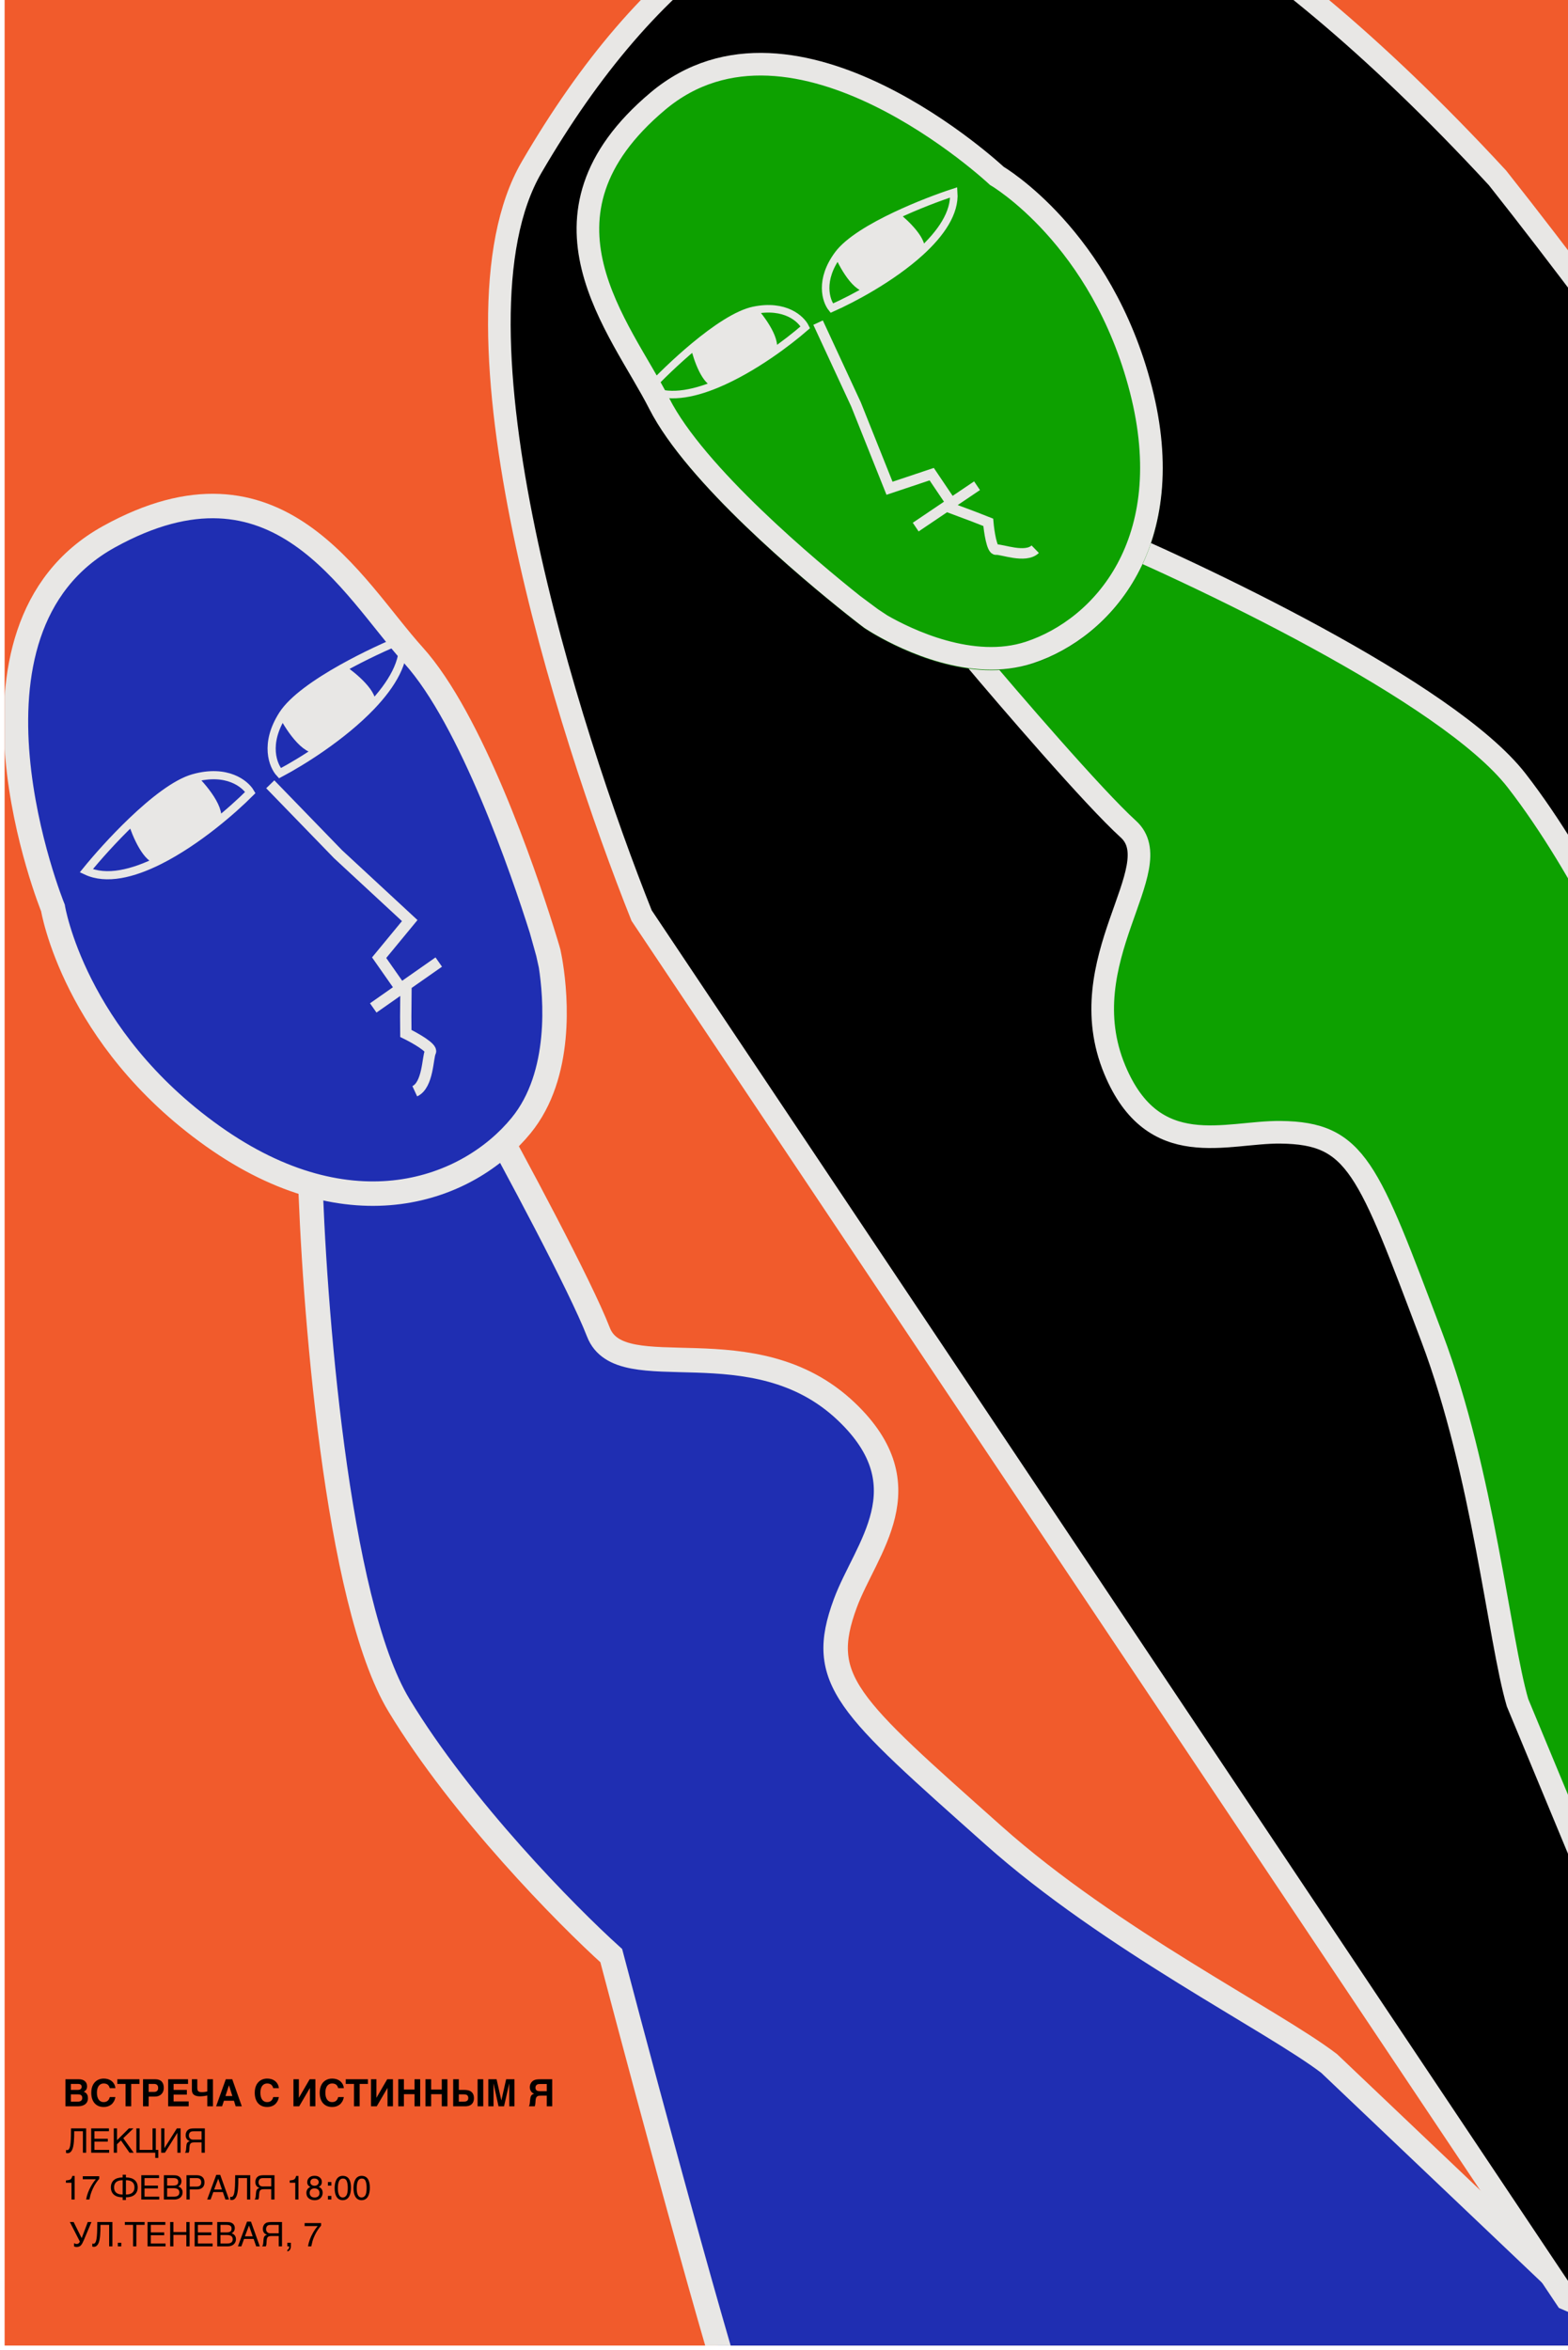 <svg width="335" height="502" viewBox="0 0 335 502" fill="none" xmlns="http://www.w3.org/2000/svg">
<g clip-path="url(#clip0_205_1089)">
<rect width="334.014" height="501.021" transform="translate(0.986)" fill="#F15B2C"/>
<path d="M66.195 248.99C66.973 278.199 71.871 342.142 85.238 364.243C98.605 386.344 121.044 409.106 130.593 417.725C139.056 449.852 156.798 515.631 160.065 521.722C164.148 529.336 221.131 595.759 236.262 593.002C248.366 590.796 321.104 536.207 355.96 509.188L283.959 440.756C271.862 431.52 237.356 414.39 212.283 392.052C180.941 364.131 174.507 358.924 180.604 342.46C184.973 330.662 197.653 317.563 180.851 301.543C160.966 282.583 132.638 296.93 127.847 284.541C124.014 274.629 109.816 248.224 103.195 236.26L66.195 248.99Z" fill="#1F2EB2" stroke="#E8E7E5" stroke-width="5.224"/>
<path d="M11.309 193.935C11.309 193.935 -12.835 134.632 23.274 114.652C59.382 94.673 75.059 125.285 88.344 139.995C100.687 153.663 111.776 186.081 115.697 198.52C116.046 199.626 116.338 200.573 116.569 201.336C116.627 201.528 116.681 201.708 116.732 201.875C116.808 202.128 116.875 202.354 116.933 202.551C117.159 203.318 117.246 203.643 117.181 203.437C117.181 203.437 117.301 203.95 117.467 204.869C117.503 205.068 117.542 205.287 117.582 205.523C117.62 205.751 117.66 205.996 117.7 206.256C118.725 212.856 120.203 229.574 111.333 240.414C100.077 254.171 75.075 263.746 45.429 242.663C15.784 221.58 11.309 193.935 11.309 193.935Z" fill="#1F2EB2"/>
<path d="M115.697 198.52C111.776 186.081 100.687 153.663 88.344 139.995C75.059 125.285 59.382 94.673 23.274 114.652C-12.835 134.632 11.309 193.935 11.309 193.935C11.309 193.935 15.784 221.58 45.429 242.663C75.075 263.746 100.077 254.171 111.333 240.414C120.203 229.574 118.725 212.856 117.7 206.256M115.697 198.52C116.046 199.626 116.338 200.573 116.569 201.336M115.697 198.52C116.176 200.228 117.046 203.342 117.355 204.458M117.467 204.869C117.301 203.95 117.181 203.437 117.181 203.437C117.246 203.643 117.159 203.318 116.933 202.551M117.467 204.869C117.465 204.858 117.424 204.708 117.355 204.458M117.467 204.869C117.503 205.068 117.542 205.287 117.582 205.523M116.569 201.336L117.355 204.458M116.569 201.336C116.627 201.528 116.681 201.708 116.732 201.875M116.933 202.551L117.582 205.523M116.933 202.551C116.875 202.354 116.808 202.128 116.732 201.875M117.582 205.523C117.62 205.751 117.66 205.996 117.7 206.256M116.732 201.875L117.7 206.256" stroke="#E8E7E5" stroke-width="5.224"/>
<path d="M57.741 167.527L72.231 182.468L87.537 196.638L81.002 204.564L83.738 208.471L85.63 211.174L93.74 205.496L86.741 210.396M79.743 215.297L86.741 210.396M86.741 210.396L86.683 217.177L86.71 220.748C88.654 221.7 92.422 223.824 91.949 224.697C91.358 225.789 91.476 231.769 88.615 233.094" stroke="#E8E7E5" stroke-width="2.418"/>
<path d="M41.349 166.214C37.573 167.27 32.675 171.146 28.209 175.415C29.064 178.237 31.433 183.86 34.059 183.771C38.055 181.764 42.051 179.036 45.565 176.274C45.596 176.249 45.629 176.224 45.66 176.198C48.211 174.084 43.87 168.68 41.349 166.214Z" fill="#E8E7E5"/>
<path d="M41.349 166.214C48.472 164.221 52.405 167.429 53.481 169.283C51.476 171.293 48.758 173.757 45.66 176.198M41.349 166.214C37.573 167.27 32.675 171.146 28.209 175.415M41.349 166.214C43.87 168.68 48.211 174.084 45.66 176.198M28.209 175.415C24.249 179.2 20.63 183.293 18.435 186.002C22.724 188.016 28.392 186.619 34.059 183.771M28.209 175.415C29.064 178.237 31.433 183.86 34.059 183.771M34.059 183.771C38.055 181.764 42.051 179.036 45.565 176.274M45.565 176.274C45.596 176.249 45.629 176.224 45.66 176.198M45.565 176.274C45.597 176.249 45.63 176.224 45.66 176.198" stroke="#E8E7E5" stroke-width="1.741"/>
<path d="M60.411 152.666C62.525 149.364 67.665 145.812 73.052 142.789C75.501 144.433 80.185 148.342 79.333 150.828C76.245 154.062 72.468 157.086 68.799 159.638C68.766 159.661 68.732 159.685 68.699 159.708C65.932 161.529 62.032 155.798 60.411 152.666Z" fill="#E8E7E5"/>
<path d="M60.411 152.666C56.423 158.895 58.341 163.594 59.799 165.164C62.308 163.835 65.458 161.956 68.699 159.708M60.411 152.666C62.525 149.364 67.665 145.812 73.052 142.789M60.411 152.666C62.032 155.798 65.932 161.529 68.699 159.708M73.052 142.789C77.829 140.109 82.802 137.845 86.034 136.538C86.706 141.229 83.713 146.24 79.333 150.828M73.052 142.789C75.501 144.433 80.185 148.342 79.333 150.828M79.333 150.828C76.245 154.062 72.468 157.086 68.799 159.638M68.799 159.638C68.766 159.661 68.732 159.685 68.699 159.708M68.799 159.638C68.766 159.662 68.733 159.686 68.699 159.708" stroke="#E8E7E5" stroke-width="1.741"/>
<path d="M113.593 35.695C93.775 69.646 121.326 156.07 137.077 195.564L235.871 343.304L285.268 417.174L334.666 491.044C408.544 523.324 528.111 508.099 535.613 420.927C543.116 333.754 519.814 297.988 487.848 263.684C459.216 232.958 373.048 105.012 319.936 37.991C265.772 -20.64 228.253 -34.138 216.264 -33.558C168.968 -30.369 138.366 -6.745 113.593 35.695Z" fill="black" stroke="#E8E7E5" stroke-width="4.833"/>
<path d="M230.797 112.064C255.765 122.419 309.363 147.847 324.019 166.717C338.674 185.588 350.893 212.512 355.17 223.616C380.111 241.576 431.036 278.705 435.214 283.545C440.436 289.595 478.91 360.827 471.512 372.98C465.594 382.702 394.337 427.423 359.448 448.568L324.218 363.701C320.252 350.192 316.897 314.713 305.918 285.654C292.195 249.33 289.831 242.048 273.591 241.856C261.954 241.718 246.438 248.325 238.173 228.504C228.391 205.046 250.172 185.338 241.061 177.093C233.772 170.497 215.675 149.481 207.537 139.798L230.797 112.064Z" fill="#0DA100" stroke="#E8E7E5" stroke-width="4.833"/>
<path d="M213.032 37.824C213.032 37.824 169.821 -2.688 140.596 21.873C111.371 46.434 132.611 70.12 140.911 86.47C148.623 101.661 172.944 121.985 182.386 129.495C183.225 130.162 183.947 130.729 184.529 131.181C184.675 131.295 184.813 131.401 184.941 131.5C185.134 131.65 185.307 131.782 185.457 131.898C186.045 132.347 186.297 132.531 186.141 132.406C186.141 132.406 186.544 132.68 187.282 133.128C187.442 133.225 187.618 133.331 187.809 133.444C187.994 133.552 188.192 133.668 188.403 133.789C193.764 136.862 207.711 143.681 220.014 139.614C235.625 134.454 252.184 116.036 243.803 83.444C235.423 50.852 213.032 37.824 213.032 37.824Z" fill="black"/>
<path d="M182.386 129.495C172.944 121.985 148.623 101.661 140.911 86.47C132.611 70.12 111.371 46.434 140.596 21.873C169.821 -2.688 213.032 37.824 213.032 37.824C213.032 37.824 235.423 50.852 243.803 83.444C252.184 116.036 235.625 134.454 220.013 139.614C207.711 143.681 193.764 136.862 188.403 133.789M182.386 129.495C183.225 130.162 183.947 130.729 184.529 131.181M182.386 129.495C183.703 130.474 186.103 132.258 186.965 132.895M187.282 133.128C186.544 132.68 186.141 132.406 186.141 132.406C186.297 132.531 186.045 132.347 185.457 131.898M187.282 133.128C187.274 133.123 187.158 133.038 186.965 132.895M187.282 133.128C187.442 133.225 187.618 133.331 187.809 133.444M184.529 131.181L186.965 132.895M184.529 131.181C184.675 131.295 184.813 131.401 184.941 131.5M185.457 131.898L187.809 133.444M185.457 131.898C185.307 131.782 185.134 131.65 184.941 131.5M187.809 133.444C187.994 133.552 188.192 133.668 188.403 133.789M184.941 131.5L188.403 133.789" stroke="#0B8400" stroke-width="4.575"/>
<path d="M212.975 37.57C212.975 37.57 169.765 -2.941 140.54 21.619C111.314 46.18 132.555 69.867 140.855 86.216C148.567 101.407 172.887 121.731 182.329 129.241C183.169 129.909 183.89 130.475 184.473 130.928C184.619 131.041 184.756 131.148 184.884 131.247C185.078 131.396 185.25 131.529 185.401 131.644C185.988 132.094 186.24 132.277 186.084 132.153C186.084 132.153 186.487 132.426 187.226 132.874C187.386 132.972 187.562 133.077 187.753 133.19C187.937 133.299 188.135 133.414 188.346 133.535C193.707 136.609 207.655 143.427 219.957 139.36C235.568 134.2 252.127 115.782 243.747 83.19C235.367 50.599 212.975 37.57 212.975 37.57Z" fill="#0DA100"/>
<path d="M182.329 129.241C172.887 121.731 148.567 101.407 140.855 86.216C132.555 69.867 111.314 46.18 140.54 21.619C169.765 -2.941 212.975 37.57 212.975 37.57C212.975 37.57 235.367 50.599 243.747 83.19C252.127 115.782 235.568 134.2 219.957 139.36C207.655 143.427 193.707 136.609 188.346 133.535M182.329 129.241C183.169 129.909 183.89 130.475 184.473 130.928M182.329 129.241C183.646 130.22 186.047 132.004 186.908 132.641M187.226 132.874C186.487 132.426 186.084 132.153 186.084 132.153C186.24 132.277 185.988 132.094 185.401 131.644M187.226 132.874C187.217 132.869 187.101 132.784 186.908 132.641M187.226 132.874C187.386 132.972 187.562 133.077 187.753 133.19M184.473 130.928L186.908 132.641M184.473 130.928C184.619 131.041 184.756 131.148 184.884 131.247M185.401 131.644L187.753 133.19M185.401 131.644C185.25 131.529 185.078 131.396 184.884 131.247M187.753 133.19C187.937 133.299 188.135 133.414 188.346 133.535M184.884 131.247L188.346 133.535" stroke="#E8E7E5" stroke-width="4.833"/>
<path d="M174.782 68.912L182.881 86.379L190.044 104.295L199.056 101.279L201.523 104.937L203.23 107.468L195.638 112.589L202.19 108.169M208.742 103.75L202.19 108.169M202.19 108.169L208.066 110.367L211.14 111.574C211.318 113.568 211.903 117.527 212.815 117.408C213.954 117.259 219.078 119.344 221.171 117.312" stroke="#E8E7E5" stroke-width="2.236"/>
<path d="M179.077 54.326C181.241 51.416 186.213 48.47 191.38 46.028C193.533 47.703 197.604 51.612 196.656 53.851C193.598 56.636 189.918 59.183 186.368 61.302C186.335 61.321 186.303 61.34 186.271 61.359C183.6 62.861 180.371 57.321 179.077 54.326Z" fill="#E8E7E5"/>
<path d="M179.077 54.326C174.995 59.817 176.462 64.277 177.706 65.82C180.107 64.756 183.135 63.225 186.271 61.359M179.077 54.326C181.241 51.416 186.213 48.47 191.38 46.028M179.077 54.326C180.371 57.321 183.6 62.861 186.271 61.359M191.38 46.028C195.961 43.863 200.695 42.094 203.763 41.097C204.08 45.469 200.995 49.9 196.656 53.851M191.38 46.028C193.533 47.703 197.604 51.612 196.656 53.851M196.656 53.851C193.598 56.636 189.918 59.183 186.368 61.302M186.368 61.302C186.335 61.321 186.303 61.34 186.271 61.359M186.368 61.302C186.335 61.322 186.303 61.341 186.271 61.359" stroke="#E8E7E5" stroke-width="1.611"/>
<path d="M161.058 66.295C157.505 67.026 152.735 70.287 148.338 73.938C148.946 76.597 150.768 81.939 153.198 82.026C157.015 80.432 160.878 78.172 164.299 75.85C164.33 75.829 164.361 75.808 164.392 75.787C166.882 74.001 163.225 68.733 161.058 66.295Z" fill="#E8E7E5"/>
<path d="M161.058 66.295C167.76 64.915 171.182 68.13 172.055 69.91C170.075 71.635 167.408 73.733 164.392 75.787M161.058 66.295C157.505 67.026 152.735 70.287 148.338 73.938M161.058 66.295C163.225 68.733 166.882 74.001 164.392 75.787M148.338 73.938C144.44 77.175 140.836 80.718 138.635 83.077C142.464 85.212 147.784 84.288 153.198 82.026M148.338 73.938C148.946 76.597 150.768 81.939 153.198 82.026M153.198 82.026C157.015 80.432 160.878 78.172 164.299 75.85M164.299 75.85C164.33 75.829 164.361 75.808 164.392 75.787M164.299 75.85C164.331 75.83 164.362 75.808 164.392 75.787" stroke="#E8E7E5" stroke-width="1.611"/>
<path d="M17.711 455.238H15.855C15.855 455.64 15.851 456.036 15.841 456.425C15.832 456.814 15.812 457.182 15.781 457.531C15.751 457.877 15.705 458.196 15.643 458.488C15.582 458.781 15.499 459.034 15.393 459.248C15.287 459.46 15.155 459.626 14.997 459.746C14.841 459.864 14.652 459.923 14.428 459.923C14.36 459.923 14.302 459.917 14.255 459.905C14.21 459.894 14.161 459.881 14.106 459.867V459.223C14.132 459.235 14.164 459.246 14.202 459.255C14.242 459.262 14.298 459.266 14.371 459.266C14.48 459.266 14.573 459.227 14.65 459.149C14.731 459.069 14.799 458.958 14.855 458.817C14.912 458.676 14.958 458.509 14.993 458.315C15.031 458.12 15.06 457.908 15.082 457.679C15.105 457.451 15.122 457.209 15.131 456.955C15.143 456.7 15.151 456.442 15.156 456.181C15.163 455.917 15.166 455.654 15.166 455.393C15.169 455.129 15.172 454.875 15.177 454.63H18.407V459.824H17.711V455.238ZM19.481 454.63H23.273V455.238H20.174V456.842H23.032V457.45H20.174V459.216H23.322V459.824H19.481V454.63ZM24.308 454.63H25.001V457.16L27.534 454.63H28.503L26.34 456.725L28.563 459.824H27.672L25.842 457.206L25.001 458.015V459.824H24.308V454.63ZM29.135 454.63H29.828V459.216H32.591V454.63H33.287V459.216H33.821V460.937H33.17V459.824H29.135V454.63ZM34.436 454.63H35.128V458.831H35.142L37.785 454.63H38.588V459.824H37.892V455.598H37.877L35.238 459.824H34.436V454.63ZM43.761 459.824H43.065V457.616H41.772C41.628 457.616 41.506 457.618 41.407 457.623C41.311 457.625 41.227 457.632 41.157 457.644C41.088 457.653 41.029 457.667 40.98 457.686C40.933 457.703 40.887 457.725 40.842 457.753C40.788 457.789 40.741 457.829 40.701 457.874C40.661 457.916 40.625 457.97 40.595 458.036C40.566 458.102 40.543 458.183 40.524 458.28C40.505 458.377 40.491 458.496 40.482 458.637L40.446 459.202C40.442 459.271 40.436 459.333 40.429 459.39C40.422 459.444 40.412 459.494 40.4 459.542C40.389 459.589 40.374 459.636 40.358 459.683C40.344 459.728 40.325 459.775 40.301 459.824H39.503C39.531 459.794 39.558 459.759 39.584 459.722C39.61 459.684 39.634 459.639 39.655 459.587C39.676 459.533 39.695 459.47 39.711 459.397C39.728 459.324 39.741 459.236 39.75 459.135L39.81 458.428C39.82 458.311 39.834 458.198 39.853 458.089C39.871 457.981 39.906 457.88 39.955 457.785C40.005 457.691 40.077 457.606 40.171 457.531C40.267 457.455 40.398 457.393 40.563 457.344C40.488 457.315 40.399 457.278 40.298 457.231C40.197 457.183 40.099 457.114 40.005 457.022C39.913 456.93 39.834 456.81 39.768 456.662C39.704 456.511 39.672 456.32 39.672 456.089C39.672 455.924 39.691 455.775 39.729 455.64C39.767 455.506 39.816 455.387 39.877 455.283C39.939 455.177 40.008 455.088 40.086 455.015C40.166 454.94 40.247 454.878 40.33 454.831C40.417 454.782 40.517 454.743 40.63 454.715C40.745 454.686 40.862 454.666 40.98 454.654C41.098 454.643 41.211 454.636 41.319 454.633C41.43 454.631 41.526 454.63 41.609 454.63H43.761V459.824ZM43.065 455.245H41.475C41.413 455.245 41.351 455.246 41.287 455.248C41.224 455.248 41.16 455.252 41.096 455.259C41.033 455.266 40.972 455.278 40.913 455.294C40.854 455.308 40.8 455.329 40.75 455.358C40.68 455.398 40.62 455.447 40.57 455.506C40.521 455.565 40.479 455.63 40.446 455.7C40.416 455.771 40.393 455.844 40.379 455.92C40.365 455.995 40.358 456.069 40.358 456.142C40.358 456.192 40.361 456.247 40.369 456.308C40.376 456.367 40.391 456.43 40.414 456.495C40.438 456.559 40.471 456.623 40.514 456.686C40.556 456.748 40.612 456.804 40.683 456.856C40.744 456.903 40.806 456.94 40.867 456.965C40.931 456.989 40.998 457.007 41.068 457.018C41.139 457.028 41.214 457.033 41.294 457.033C41.377 457.033 41.468 457.031 41.566 457.029H43.065V455.245Z" fill="black"/>
<path d="M14.081 466.242V465.754C14.54 465.709 14.861 465.635 15.042 465.532C15.223 465.426 15.359 465.177 15.448 464.786H15.95V469.825H15.272V466.242H14.081ZM21.201 464.85V465.404C21.039 465.562 20.822 465.837 20.551 466.228C20.282 466.619 20.045 467.04 19.837 467.493C19.632 467.933 19.477 468.335 19.371 468.698C19.302 468.931 19.214 469.307 19.106 469.825H18.403C18.563 468.859 18.916 467.898 19.463 466.941C19.785 466.381 20.125 465.897 20.48 465.489H17.682V464.85H21.201ZM28.732 467.228C28.732 466.987 28.695 466.773 28.622 466.585C28.549 466.394 28.437 466.232 28.286 466.1C28.138 465.969 27.948 465.868 27.717 465.8C27.486 465.729 27.214 465.694 26.901 465.694V468.758C27.214 468.758 27.486 468.724 27.717 468.655C27.948 468.585 28.138 468.485 28.286 468.355C28.437 468.223 28.549 468.063 28.622 467.874C28.695 467.684 28.732 467.468 28.732 467.228ZM26.205 469.351C25.814 469.351 25.463 469.307 25.152 469.217C24.841 469.125 24.577 468.99 24.36 468.811C24.144 468.632 23.977 468.41 23.862 468.146C23.747 467.88 23.689 467.574 23.689 467.228C23.689 466.881 23.747 466.576 23.862 466.312C23.977 466.046 24.144 465.824 24.36 465.645C24.577 465.466 24.841 465.331 25.152 465.242C25.463 465.15 25.814 465.104 26.205 465.104V464.524H26.901V465.104C27.292 465.104 27.643 465.15 27.954 465.242C28.265 465.331 28.529 465.466 28.746 465.645C28.962 465.824 29.128 466.046 29.244 466.312C29.362 466.576 29.421 466.881 29.421 467.228C29.421 467.574 29.362 467.88 29.244 468.146C29.128 468.41 28.962 468.632 28.746 468.811C28.529 468.99 28.265 469.125 27.954 469.217C27.643 469.307 27.292 469.351 26.901 469.351V469.931H26.205V469.351ZM24.375 467.228C24.375 467.468 24.411 467.684 24.484 467.874C24.557 468.063 24.668 468.223 24.816 468.355C24.967 468.485 25.157 468.585 25.385 468.655C25.616 468.724 25.889 468.758 26.205 468.758V465.694C25.889 465.694 25.616 465.729 25.385 465.8C25.157 465.868 24.967 465.969 24.816 466.1C24.668 466.232 24.557 466.394 24.484 466.585C24.411 466.773 24.375 466.987 24.375 467.228ZM30.187 464.63H33.979V465.238H30.88V466.843H33.739V467.45H30.88V469.217H34.029V469.825H30.187V464.63ZM35.014 464.63H36.873C37.078 464.63 37.257 464.636 37.41 464.648C37.563 464.658 37.707 464.68 37.841 464.715C37.968 464.751 38.087 464.802 38.198 464.871C38.311 464.937 38.41 465.022 38.495 465.125C38.58 465.226 38.646 465.345 38.693 465.482C38.742 465.616 38.767 465.768 38.767 465.938C38.767 466.027 38.755 466.124 38.732 466.228C38.708 466.331 38.669 466.434 38.615 466.535C38.561 466.634 38.489 466.727 38.4 466.814C38.312 466.899 38.204 466.969 38.075 467.023C38.181 467.058 38.289 467.108 38.4 467.171C38.51 467.235 38.611 467.317 38.7 467.419C38.792 467.517 38.867 467.639 38.926 467.782C38.985 467.924 39.014 468.093 39.014 468.291C39.014 468.404 39 468.522 38.972 468.645C38.946 468.765 38.903 468.881 38.841 468.995C38.782 469.108 38.706 469.215 38.612 469.316C38.517 469.417 38.403 469.506 38.269 469.581C38.135 469.657 37.979 469.717 37.802 469.761C37.628 469.804 37.429 469.825 37.205 469.825H35.014V464.63ZM37.103 469.217C37.329 469.217 37.519 469.196 37.672 469.154C37.827 469.109 37.952 469.048 38.046 468.97C38.143 468.89 38.212 468.794 38.255 468.684C38.297 468.573 38.318 468.449 38.318 468.313C38.318 468.176 38.297 468.052 38.255 467.942C38.212 467.831 38.143 467.737 38.046 467.659C37.952 467.579 37.827 467.517 37.672 467.475C37.519 467.43 37.329 467.408 37.103 467.408H35.707V469.217H37.103ZM37.004 466.843C37.232 466.843 37.416 466.821 37.555 466.779C37.696 466.734 37.805 466.675 37.88 466.602C37.958 466.527 38.01 466.439 38.036 466.337C38.062 466.236 38.075 466.128 38.075 466.012C38.075 465.89 38.056 465.781 38.018 465.687C37.983 465.59 37.923 465.509 37.838 465.443C37.753 465.377 37.642 465.327 37.506 465.291C37.369 465.256 37.202 465.238 37.004 465.238H35.707V466.843H37.004ZM41.955 467.062C42.322 467.062 42.587 466.984 42.75 466.828C42.912 466.673 42.993 466.447 42.993 466.15C42.993 465.853 42.912 465.627 42.75 465.471C42.587 465.316 42.322 465.238 41.955 465.238H40.534V467.062H41.955ZM39.841 464.63H42.025C42.31 464.63 42.556 464.667 42.764 464.74C42.973 464.813 43.147 464.917 43.283 465.051C43.42 465.183 43.521 465.342 43.587 465.528C43.655 465.714 43.69 465.921 43.69 466.15C43.69 466.378 43.655 466.586 43.587 466.772C43.521 466.958 43.42 467.118 43.283 467.252C43.147 467.384 42.973 467.487 42.764 467.56C42.556 467.633 42.31 467.669 42.025 467.669H40.534V469.825H39.841V464.63ZM47.418 467.684L46.626 465.373L45.75 467.684H47.418ZM44.258 469.825L46.206 464.549H47.05L48.934 469.825H48.163L47.615 468.235H45.573L44.993 469.825H44.258ZM52.778 465.238H50.923C50.923 465.641 50.918 466.037 50.909 466.426C50.899 466.814 50.879 467.183 50.849 467.532C50.818 467.878 50.772 468.197 50.711 468.489C50.65 468.781 50.566 469.035 50.46 469.249C50.354 469.461 50.222 469.627 50.064 469.747C49.909 469.865 49.719 469.924 49.495 469.924C49.427 469.924 49.369 469.918 49.322 469.906C49.278 469.894 49.228 469.881 49.174 469.867V469.224C49.2 469.236 49.231 469.247 49.269 469.256C49.309 469.263 49.366 469.267 49.439 469.267C49.547 469.267 49.64 469.228 49.718 469.15C49.798 469.07 49.866 468.959 49.923 468.818C49.98 468.677 50.025 468.509 50.061 468.316C50.099 468.121 50.128 467.909 50.149 467.68C50.173 467.451 50.189 467.21 50.199 466.956C50.21 466.701 50.219 466.443 50.223 466.182C50.23 465.918 50.234 465.655 50.234 465.394C50.236 465.13 50.24 464.875 50.245 464.63H53.474V469.825H52.778V465.238ZM58.644 469.825H57.948V467.616H56.655C56.511 467.616 56.39 467.619 56.291 467.623C56.194 467.626 56.11 467.633 56.04 467.645C55.971 467.654 55.913 467.668 55.863 467.687C55.816 467.704 55.77 467.726 55.725 467.754C55.671 467.79 55.624 467.83 55.584 467.874C55.544 467.917 55.508 467.971 55.478 468.037C55.45 468.103 55.426 468.184 55.407 468.281C55.388 468.377 55.374 468.496 55.365 468.638L55.33 469.203C55.325 469.271 55.319 469.334 55.312 469.39C55.305 469.444 55.295 469.495 55.283 469.542C55.272 469.589 55.258 469.636 55.241 469.684C55.227 469.728 55.208 469.775 55.185 469.825H54.386C54.414 469.794 54.441 469.76 54.467 469.722C54.493 469.685 54.517 469.64 54.538 469.588C54.559 469.534 54.578 469.47 54.594 469.397C54.611 469.324 54.624 469.237 54.633 469.136L54.693 468.429C54.703 468.311 54.717 468.198 54.736 468.09C54.755 467.982 54.789 467.88 54.838 467.786C54.888 467.692 54.96 467.607 55.054 467.532C55.15 467.456 55.281 467.394 55.446 467.344C55.371 467.316 55.282 467.278 55.181 467.231C55.08 467.184 54.982 467.115 54.888 467.023C54.796 466.931 54.717 466.811 54.651 466.662C54.587 466.512 54.556 466.321 54.556 466.09C54.556 465.925 54.574 465.775 54.612 465.641C54.65 465.507 54.699 465.388 54.761 465.284C54.822 465.178 54.891 465.089 54.969 465.016C55.049 464.94 55.13 464.879 55.213 464.832C55.3 464.782 55.4 464.744 55.513 464.715C55.629 464.687 55.745 464.667 55.863 464.655C55.981 464.643 56.094 464.636 56.202 464.634C56.313 464.632 56.41 464.63 56.492 464.63H58.644V469.825ZM57.948 465.245H56.358C56.297 465.245 56.234 465.246 56.17 465.249C56.107 465.249 56.043 465.252 55.98 465.259C55.916 465.267 55.855 465.278 55.796 465.295C55.737 465.309 55.683 465.33 55.633 465.358C55.563 465.398 55.503 465.448 55.453 465.507C55.404 465.566 55.362 465.63 55.33 465.701C55.299 465.772 55.276 465.845 55.262 465.92C55.248 465.996 55.241 466.07 55.241 466.143C55.241 466.192 55.245 466.248 55.252 466.309C55.259 466.368 55.274 466.43 55.298 466.496C55.321 466.56 55.354 466.623 55.397 466.687C55.439 466.748 55.496 466.805 55.566 466.857C55.627 466.904 55.689 466.94 55.75 466.966C55.814 466.99 55.881 467.007 55.951 467.019C56.022 467.029 56.097 467.033 56.178 467.033C56.26 467.033 56.351 467.032 56.45 467.03H57.948V465.245ZM61.892 466.242V465.754C62.351 465.709 62.671 465.635 62.853 465.532C63.034 465.426 63.169 465.177 63.259 464.786H63.761V469.825H63.082V466.242H61.892ZM67.196 466.885C67.476 466.885 67.695 466.807 67.853 466.652C68.011 466.494 68.09 466.307 68.09 466.09C68.09 465.901 68.014 465.728 67.863 465.57C67.713 465.413 67.483 465.334 67.174 465.334C66.868 465.334 66.647 465.413 66.51 465.57C66.373 465.728 66.305 465.913 66.305 466.125C66.305 466.363 66.393 466.549 66.57 466.684C66.747 466.818 66.955 466.885 67.196 466.885ZM67.234 469.39C67.529 469.39 67.773 469.311 67.966 469.154C68.161 468.993 68.259 468.755 68.259 468.44C68.259 468.112 68.159 467.864 67.959 467.694C67.759 467.525 67.502 467.44 67.189 467.44C66.885 467.44 66.636 467.527 66.443 467.701C66.252 467.873 66.157 468.112 66.157 468.419C66.157 468.682 66.244 468.911 66.418 469.104C66.595 469.295 66.867 469.39 67.234 469.39ZM66.33 467.129C66.153 467.053 66.015 466.965 65.916 466.864C65.73 466.675 65.637 466.43 65.637 466.129C65.637 465.752 65.774 465.428 66.047 465.157C66.32 464.886 66.708 464.751 67.21 464.751C67.695 464.751 68.075 464.879 68.351 465.136C68.627 465.39 68.764 465.688 68.764 466.03C68.764 466.345 68.684 466.601 68.524 466.797C68.435 466.907 68.296 467.016 68.107 467.122C68.317 467.218 68.482 467.329 68.602 467.454C68.826 467.689 68.938 467.996 68.938 468.373C68.938 468.818 68.788 469.196 68.489 469.507C68.19 469.816 67.767 469.97 67.22 469.97C66.728 469.97 66.311 469.837 65.969 469.571C65.63 469.302 65.46 468.913 65.46 468.404C65.46 468.105 65.534 467.847 65.68 467.631C65.826 467.411 66.042 467.244 66.33 467.129ZM70.058 466.09H70.796V466.86H70.058V466.09ZM70.058 469.055H70.796V469.825H70.058V469.055ZM73.228 464.765C73.882 464.765 74.356 465.034 74.648 465.574C74.874 465.991 74.987 466.562 74.987 467.288C74.987 467.976 74.885 468.545 74.68 468.995C74.383 469.64 73.898 469.963 73.224 469.963C72.616 469.963 72.164 469.699 71.867 469.171C71.62 468.731 71.496 468.139 71.496 467.397C71.496 466.823 71.57 466.329 71.719 465.917C71.997 465.149 72.5 464.765 73.228 464.765ZM73.221 469.383C73.55 469.383 73.813 469.237 74.008 468.945C74.204 468.653 74.302 468.109 74.302 467.313C74.302 466.738 74.231 466.265 74.09 465.896C73.948 465.523 73.674 465.337 73.266 465.337C72.892 465.337 72.617 465.514 72.443 465.867C72.271 466.218 72.185 466.737 72.185 467.422C72.185 467.938 72.24 468.353 72.351 468.666C72.521 469.144 72.811 469.383 73.221 469.383ZM77.256 464.765C77.911 464.765 78.384 465.034 78.677 465.574C78.903 465.991 79.016 466.562 79.016 467.288C79.016 467.976 78.913 468.545 78.708 468.995C78.411 469.64 77.926 469.963 77.252 469.963C76.645 469.963 76.192 469.699 75.895 469.171C75.648 468.731 75.524 468.139 75.524 467.397C75.524 466.823 75.599 466.329 75.747 465.917C76.025 465.149 76.528 464.765 77.256 464.765ZM77.249 469.383C77.579 469.383 77.841 469.237 78.037 468.945C78.232 468.653 78.33 468.109 78.33 467.313C78.33 466.738 78.26 466.265 78.118 465.896C77.977 465.523 77.702 465.337 77.295 465.337C76.92 465.337 76.646 465.514 76.472 465.867C76.299 466.218 76.213 466.737 76.213 467.422C76.213 467.938 76.269 468.353 76.38 468.666C76.549 469.144 76.839 469.383 77.249 469.383Z" fill="black"/>
<path d="M15.815 479.13C15.841 479.151 15.875 479.173 15.917 479.197C15.96 479.218 16.006 479.238 16.055 479.257C16.105 479.273 16.155 479.288 16.207 479.299C16.261 479.309 16.313 479.314 16.363 479.314C16.469 479.314 16.559 479.299 16.635 479.271C16.712 479.241 16.778 479.202 16.833 479.155C16.889 479.105 16.935 479.05 16.97 478.988C17.006 478.925 17.034 478.859 17.055 478.791L14.924 474.631H15.734L17.451 478.073L18.751 474.631H19.536L17.903 478.515C17.79 478.774 17.684 478.996 17.585 479.179C17.489 479.361 17.383 479.509 17.267 479.625C17.154 479.74 17.025 479.824 16.878 479.875C16.735 479.93 16.561 479.957 16.355 479.957C16.25 479.957 16.146 479.943 16.045 479.914C15.943 479.886 15.866 479.849 15.811 479.805L15.815 479.13ZM23.32 475.239H21.465C21.465 475.642 21.46 476.038 21.451 476.427C21.442 476.815 21.422 477.184 21.391 477.533C21.36 477.879 21.314 478.198 21.253 478.49C21.192 478.782 21.108 479.036 21.002 479.25C20.896 479.462 20.764 479.628 20.607 479.748C20.451 479.866 20.261 479.925 20.038 479.925C19.969 479.925 19.912 479.919 19.864 479.907C19.82 479.895 19.77 479.882 19.716 479.868V479.225C19.742 479.237 19.774 479.248 19.811 479.257C19.852 479.264 19.908 479.268 19.981 479.268C20.089 479.268 20.183 479.229 20.26 479.151C20.34 479.071 20.409 478.96 20.465 478.819C20.522 478.677 20.568 478.51 20.603 478.317C20.641 478.122 20.67 477.909 20.691 477.681C20.715 477.452 20.731 477.211 20.741 476.957C20.753 476.702 20.761 476.444 20.765 476.183C20.773 475.919 20.776 475.656 20.776 475.395C20.779 475.131 20.782 474.876 20.787 474.631H24.017V479.826H23.32V475.239ZM25.172 479.056H25.911V479.826H25.172V479.056ZM26.67 474.631H30.897V475.239H29.13V479.826H28.434V475.239H26.67V474.631ZM31.529 474.631H35.321V475.239H32.222V476.844H35.081V477.451H32.222V479.218H35.37V479.826H31.529V474.631ZM36.356 474.631H37.049V476.773H39.812V474.631H40.508V479.826H39.812V477.381H37.049V479.826H36.356V474.631ZM41.586 474.631H45.378V475.239H42.279V476.844H45.137V477.451H42.279V479.218H45.427V479.826H41.586V474.631ZM46.413 474.631H48.272C48.477 474.631 48.656 474.637 48.809 474.649C48.962 474.659 49.106 474.681 49.24 474.716C49.367 474.752 49.486 474.803 49.597 474.872C49.71 474.938 49.809 475.022 49.894 475.126C49.978 475.227 50.044 475.346 50.092 475.483C50.141 475.617 50.166 475.769 50.166 475.939C50.166 476.028 50.154 476.125 50.13 476.229C50.107 476.332 50.068 476.435 50.014 476.536C49.96 476.635 49.888 476.728 49.798 476.815C49.711 476.9 49.603 476.97 49.473 477.024C49.579 477.059 49.688 477.109 49.798 477.172C49.909 477.236 50.009 477.318 50.099 477.419C50.191 477.518 50.266 477.64 50.325 477.783C50.384 477.925 50.413 478.094 50.413 478.292C50.413 478.405 50.399 478.523 50.371 478.646C50.345 478.766 50.301 478.882 50.24 478.996C50.181 479.109 50.105 479.216 50.01 479.317C49.916 479.418 49.802 479.507 49.667 479.582C49.533 479.657 49.378 479.718 49.201 479.762C49.027 479.805 48.828 479.826 48.604 479.826H46.413V474.631ZM48.501 479.218C48.727 479.218 48.917 479.197 49.07 479.155C49.226 479.11 49.351 479.049 49.445 478.971C49.541 478.891 49.611 478.795 49.653 478.685C49.696 478.574 49.717 478.45 49.717 478.314C49.717 478.177 49.696 478.053 49.653 477.942C49.611 477.832 49.541 477.738 49.445 477.66C49.351 477.58 49.226 477.518 49.07 477.476C48.917 477.431 48.727 477.409 48.501 477.409H47.106V479.218H48.501ZM48.402 476.844C48.631 476.844 48.815 476.822 48.954 476.78C49.095 476.735 49.203 476.676 49.279 476.603C49.356 476.528 49.408 476.439 49.434 476.338C49.46 476.237 49.473 476.129 49.473 476.013C49.473 475.891 49.454 475.782 49.417 475.688C49.381 475.591 49.321 475.51 49.236 475.444C49.152 475.378 49.041 475.328 48.904 475.292C48.768 475.257 48.6 475.239 48.402 475.239H47.106V476.844H48.402ZM53.989 477.685L53.198 475.373L52.321 477.685H53.989ZM50.83 479.826L52.777 474.55H53.622L55.505 479.826H54.735L54.187 478.236H52.145L51.565 479.826H50.83ZM60.247 479.826H59.551V477.617H58.258C58.114 477.617 57.993 477.62 57.894 477.624C57.797 477.627 57.714 477.634 57.643 477.646C57.575 477.655 57.516 477.669 57.466 477.688C57.419 477.705 57.373 477.727 57.328 477.755C57.274 477.791 57.227 477.831 57.187 477.875C57.147 477.918 57.112 477.972 57.081 478.038C57.053 478.104 57.029 478.185 57.01 478.282C56.992 478.378 56.977 478.497 56.968 478.639L56.933 479.204C56.928 479.272 56.922 479.335 56.915 479.391C56.908 479.445 56.898 479.496 56.887 479.543C56.875 479.59 56.861 479.637 56.844 479.685C56.83 479.729 56.811 479.776 56.788 479.826H55.989C56.017 479.795 56.045 479.761 56.071 479.723C56.096 479.686 56.12 479.641 56.141 479.589C56.162 479.535 56.181 479.471 56.198 479.398C56.214 479.325 56.227 479.238 56.237 479.137L56.297 478.43C56.306 478.312 56.32 478.199 56.339 478.091C56.358 477.983 56.392 477.881 56.441 477.787C56.491 477.693 56.563 477.608 56.657 477.533C56.754 477.457 56.884 477.395 57.049 477.345C56.974 477.317 56.886 477.279 56.784 477.232C56.683 477.185 56.585 477.116 56.491 477.024C56.399 476.932 56.32 476.812 56.254 476.663C56.191 476.513 56.159 476.322 56.159 476.091C56.159 475.926 56.178 475.776 56.215 475.642C56.253 475.508 56.303 475.389 56.364 475.285C56.425 475.179 56.495 475.09 56.572 475.017C56.652 474.941 56.734 474.88 56.816 474.833C56.903 474.783 57.003 474.745 57.117 474.716C57.232 474.688 57.349 474.668 57.466 474.656C57.584 474.644 57.697 474.637 57.806 474.635C57.916 474.633 58.013 474.631 58.095 474.631H60.247V479.826ZM59.551 475.246H57.961C57.9 475.246 57.837 475.247 57.774 475.25C57.71 475.25 57.647 475.253 57.583 475.26C57.519 475.267 57.458 475.279 57.399 475.296C57.34 475.31 57.286 475.331 57.237 475.359C57.166 475.399 57.106 475.449 57.056 475.508C57.007 475.567 56.966 475.631 56.933 475.702C56.902 475.773 56.88 475.846 56.866 475.921C56.851 475.997 56.844 476.071 56.844 476.144C56.844 476.193 56.848 476.249 56.855 476.31C56.862 476.369 56.877 476.431 56.901 476.497C56.925 476.561 56.957 476.624 57 476.688C57.042 476.749 57.099 476.806 57.169 476.858C57.231 476.905 57.292 476.941 57.353 476.967C57.417 476.991 57.484 477.008 57.555 477.02C57.625 477.03 57.701 477.034 57.781 477.034C57.863 477.034 57.954 477.033 58.053 477.031H59.551V475.246ZM61.389 480.564C61.551 480.536 61.666 480.422 61.731 480.222C61.767 480.116 61.784 480.013 61.784 479.914C61.784 479.898 61.783 479.882 61.781 479.868C61.781 479.857 61.779 479.842 61.774 479.826H61.389V479.056H62.145V479.769C62.145 480.05 62.088 480.296 61.975 480.508C61.862 480.72 61.667 480.851 61.389 480.9V480.564ZM68.601 474.851V475.405C68.438 475.563 68.222 475.838 67.951 476.229C67.682 476.62 67.444 477.041 67.237 477.494C67.032 477.934 66.876 478.336 66.77 478.699C66.702 478.932 66.614 479.308 66.505 479.826H65.802C65.962 478.86 66.316 477.899 66.862 476.942C67.185 476.382 67.524 475.898 67.88 475.49H65.081V474.851H68.601Z" fill="black"/>
<path d="M17.448 444.199C17.626 444.244 17.78 444.304 17.912 444.38C18.043 444.456 18.153 444.544 18.242 444.644C18.331 444.743 18.402 444.848 18.454 444.958C18.507 445.066 18.543 445.176 18.564 445.288C18.588 445.401 18.6 445.509 18.6 445.611C18.6 445.758 18.587 445.89 18.56 446.008C18.534 446.123 18.492 446.23 18.434 446.327C18.379 446.421 18.306 446.507 18.214 446.586C18.125 446.662 18.018 446.732 17.892 446.794C18.086 446.868 18.242 446.958 18.36 447.066C18.478 447.173 18.568 447.29 18.631 447.416C18.694 447.539 18.736 447.667 18.757 447.801C18.778 447.932 18.788 448.059 18.788 448.182C18.788 448.463 18.737 448.711 18.635 448.926C18.533 449.141 18.389 449.321 18.203 449.468C18.016 449.612 17.79 449.723 17.522 449.799C17.258 449.875 16.963 449.913 16.637 449.913H13.987V444.132H16.822C17.058 444.132 17.267 444.155 17.448 444.199ZM16.972 447.384C16.856 447.369 16.74 447.361 16.622 447.361H15.147V448.914H16.653C16.787 448.914 16.91 448.898 17.023 448.867C17.136 448.835 17.233 448.788 17.314 448.725C17.398 448.66 17.462 448.578 17.506 448.481C17.554 448.382 17.577 448.265 17.577 448.131C17.577 447.964 17.55 447.83 17.495 447.73C17.44 447.628 17.366 447.549 17.274 447.494C17.185 447.439 17.084 447.403 16.972 447.384ZM17.2 446.256C17.273 446.203 17.332 446.135 17.377 446.051C17.421 445.967 17.444 445.866 17.444 445.748C17.444 445.625 17.423 445.524 17.381 445.446C17.341 445.364 17.286 445.3 17.215 445.253C17.145 445.206 17.062 445.173 16.968 445.155C16.873 445.136 16.774 445.127 16.669 445.127H15.147V446.409H16.637C16.742 446.409 16.843 446.397 16.94 446.374C17.037 446.35 17.124 446.311 17.2 446.256ZM21.537 448.875C21.71 448.966 21.907 449.012 22.127 449.012C22.381 449.012 22.588 448.973 22.748 448.894C22.908 448.816 23.035 448.72 23.129 448.607C23.226 448.494 23.299 448.376 23.346 448.253C23.393 448.13 23.43 448.023 23.456 447.931H24.655C24.59 448.293 24.481 448.607 24.329 448.875C24.177 449.139 23.992 449.359 23.774 449.535C23.557 449.711 23.312 449.842 23.039 449.928C22.769 450.015 22.481 450.058 22.174 450.058C21.744 450.058 21.363 449.987 21.03 449.846C20.699 449.702 20.42 449.497 20.192 449.232C19.967 448.968 19.795 448.649 19.677 448.277C19.559 447.902 19.5 447.484 19.5 447.022C19.5 446.666 19.534 446.344 19.602 446.055C19.671 445.767 19.765 445.511 19.885 445.288C20.009 445.063 20.153 444.869 20.318 444.706C20.483 444.541 20.663 444.406 20.857 444.301C21.053 444.194 21.259 444.115 21.474 444.066C21.689 444.013 21.907 443.987 22.127 443.987C22.441 443.987 22.721 444.02 22.964 444.085C23.208 444.151 23.422 444.239 23.605 444.349C23.789 444.459 23.945 444.585 24.073 444.726C24.204 444.868 24.31 445.014 24.392 445.167C24.476 445.316 24.537 445.467 24.576 445.619C24.618 445.768 24.645 445.906 24.655 446.032H23.448C23.432 445.977 23.413 445.914 23.389 445.843C23.365 445.769 23.333 445.696 23.291 445.623C23.251 445.549 23.2 445.477 23.137 445.406C23.077 445.336 23.001 445.273 22.909 445.218C22.817 445.163 22.707 445.118 22.579 445.084C22.451 445.05 22.3 445.033 22.127 445.033C22.053 445.033 21.967 445.042 21.867 445.06C21.768 445.079 21.665 445.114 21.561 445.167C21.456 445.216 21.352 445.287 21.25 445.379C21.148 445.471 21.056 445.591 20.975 445.741C20.896 445.887 20.832 446.066 20.782 446.275C20.732 446.485 20.707 446.734 20.707 447.022C20.707 447.334 20.74 447.614 20.805 447.86C20.871 448.106 20.965 448.315 21.089 448.485C21.212 448.656 21.361 448.785 21.537 448.875ZM25.064 444.132H29.798V445.127H28.033V449.913H26.826V445.127H25.064V444.132ZM33.888 447.699C33.652 447.791 33.384 447.836 33.086 447.836H31.764V449.913H30.557V444.132H33.184C33.49 444.132 33.757 444.174 33.982 444.258C34.21 444.342 34.399 444.464 34.548 444.624C34.698 444.784 34.809 444.978 34.883 445.206C34.956 445.434 34.993 445.693 34.993 445.984C34.993 446.254 34.949 446.503 34.863 446.732C34.776 446.957 34.651 447.152 34.485 447.317C34.323 447.48 34.124 447.607 33.888 447.699ZM31.764 446.838H32.909C33.181 446.838 33.395 446.771 33.55 446.637C33.707 446.503 33.785 446.286 33.785 445.984C33.785 445.832 33.764 445.703 33.722 445.595C33.683 445.488 33.626 445.4 33.55 445.332C33.476 445.261 33.384 445.21 33.274 445.178C33.167 445.144 33.045 445.127 32.909 445.127H31.764V446.838ZM39.923 447.408H37.088V448.867H40.309V449.913H35.928V444.132H40.171V445.127H37.088V446.409H39.923V447.408ZM42.955 447.777C42.866 447.783 42.803 447.785 42.766 447.785C42.481 447.785 42.238 447.762 42.039 447.715C41.84 447.667 41.675 447.604 41.544 447.526C41.412 447.447 41.31 447.355 41.237 447.251C41.163 447.146 41.108 447.037 41.072 446.924C41.035 446.811 41.013 446.697 41.005 446.582C40.997 446.467 40.993 446.358 40.993 446.256V444.132H42.153V445.965C42.153 446.153 42.171 446.308 42.208 446.429C42.245 446.547 42.304 446.64 42.385 446.708C42.466 446.776 42.571 446.823 42.7 446.849C42.831 446.873 42.989 446.885 43.175 446.885C43.251 446.885 43.338 446.882 43.435 446.877C43.534 446.869 43.634 446.859 43.734 446.846C43.836 446.832 43.934 446.817 44.029 446.798C44.126 446.777 44.212 446.755 44.288 446.732V444.132H45.495V449.913H44.288V447.601C44.086 447.642 43.9 447.677 43.73 447.703C43.559 447.726 43.409 447.745 43.278 447.758C43.149 447.768 43.042 447.775 42.955 447.777ZM51.665 449.913H50.351L49.982 448.721H47.847L47.446 449.913H46.172L48.24 444.132H49.62L51.665 449.913ZM49.644 447.722L48.924 445.434H48.908L48.169 447.722H49.644ZM56.462 448.875C56.635 448.966 56.831 449.012 57.052 449.012C57.306 449.012 57.513 448.973 57.673 448.894C57.833 448.816 57.96 448.72 58.054 448.607C58.151 448.494 58.224 448.376 58.271 448.253C58.318 448.13 58.355 448.023 58.381 447.931H59.58C59.515 448.293 59.406 448.607 59.254 448.875C59.102 449.139 58.917 449.359 58.699 449.535C58.482 449.711 58.237 449.842 57.964 449.928C57.694 450.015 57.406 450.058 57.099 450.058C56.669 450.058 56.288 449.987 55.955 449.846C55.624 449.702 55.345 449.497 55.117 449.232C54.892 448.968 54.72 448.649 54.602 448.277C54.484 447.902 54.425 447.484 54.425 447.022C54.425 446.666 54.459 446.344 54.527 446.055C54.596 445.767 54.69 445.511 54.81 445.288C54.934 445.063 55.078 444.869 55.243 444.706C55.408 444.541 55.588 444.406 55.782 444.301C55.978 444.194 56.184 444.115 56.399 444.066C56.614 444.013 56.831 443.987 57.052 443.987C57.366 443.987 57.645 444.02 57.889 444.085C58.133 444.151 58.347 444.239 58.53 444.349C58.714 444.459 58.87 444.585 58.998 444.726C59.129 444.868 59.235 445.014 59.317 445.167C59.401 445.316 59.462 445.467 59.501 445.619C59.543 445.768 59.57 445.906 59.58 446.032H58.373C58.357 445.977 58.337 445.914 58.314 445.843C58.29 445.769 58.258 445.696 58.216 445.623C58.176 445.549 58.125 445.477 58.062 445.406C58.002 445.336 57.926 445.273 57.834 445.218C57.742 445.163 57.632 445.118 57.504 445.084C57.376 445.05 57.225 445.033 57.052 445.033C56.978 445.033 56.892 445.042 56.792 445.06C56.693 445.079 56.59 445.114 56.486 445.167C56.381 445.216 56.277 445.287 56.175 445.379C56.073 445.471 55.981 445.591 55.9 445.741C55.821 445.887 55.757 446.066 55.707 446.275C55.657 446.485 55.632 446.734 55.632 447.022C55.632 447.334 55.665 447.614 55.73 447.86C55.796 448.106 55.891 448.315 56.014 448.485C56.137 448.656 56.286 448.785 56.462 448.875ZM66.221 449.913V446H66.206L63.921 449.913H62.694V444.132H63.854V448.068H63.87L66.159 444.132H67.381V449.913H66.221ZM70.342 448.875C70.515 448.966 70.712 449.012 70.932 449.012C71.186 449.012 71.394 448.973 71.553 448.894C71.713 448.816 71.84 448.72 71.935 448.607C72.032 448.494 72.104 448.376 72.151 448.253C72.198 448.13 72.235 448.023 72.261 447.931H73.46C73.395 448.293 73.286 448.607 73.134 448.875C72.982 449.139 72.797 449.359 72.58 449.535C72.362 449.711 72.117 449.842 71.844 449.928C71.574 450.015 71.286 450.058 70.979 450.058C70.549 450.058 70.168 449.987 69.835 449.846C69.505 449.702 69.226 449.497 68.998 449.232C68.772 448.968 68.6 448.649 68.482 448.277C68.364 447.902 68.305 447.484 68.305 447.022C68.305 446.666 68.34 446.344 68.408 446.055C68.476 445.767 68.57 445.511 68.691 445.288C68.814 445.063 68.958 444.869 69.123 444.706C69.288 444.541 69.468 444.406 69.662 444.301C69.859 444.194 70.064 444.115 70.279 444.066C70.494 444.013 70.712 443.987 70.932 443.987C71.247 443.987 71.526 444.02 71.77 444.085C72.013 444.151 72.227 444.239 72.411 444.349C72.594 444.459 72.75 444.585 72.879 444.726C73.01 444.868 73.116 445.014 73.197 445.167C73.281 445.316 73.343 445.467 73.382 445.619C73.424 445.768 73.45 445.906 73.46 446.032H72.253C72.238 445.977 72.218 445.914 72.194 445.843C72.171 445.769 72.138 445.696 72.096 445.623C72.057 445.549 72.006 445.477 71.943 445.406C71.882 445.336 71.806 445.273 71.715 445.218C71.623 445.163 71.513 445.118 71.384 445.084C71.256 445.05 71.105 445.033 70.932 445.033C70.859 445.033 70.772 445.042 70.673 445.06C70.573 445.079 70.471 445.114 70.366 445.167C70.261 445.216 70.157 445.287 70.055 445.379C69.953 445.471 69.861 445.591 69.78 445.741C69.701 445.887 69.637 446.066 69.587 446.275C69.537 446.485 69.513 446.734 69.513 447.022C69.513 447.334 69.545 447.614 69.611 447.86C69.676 448.106 69.771 448.315 69.894 448.485C70.017 448.656 70.167 448.785 70.342 448.875ZM73.869 444.132H78.604V445.127H76.838V449.913H75.631V445.127H73.869V444.132ZM82.791 449.913V446H82.776L80.491 449.913H79.264V444.132H80.424V448.068H80.44L82.728 444.132H83.951V449.913H82.791ZM88.564 449.913V447.329H86.295V449.913H85.084V444.132H86.295V446.33H88.564V444.132H89.771V449.913H88.564ZM94.383 449.913V447.329H92.114V449.913H90.903V444.132H92.114V446.33H94.383V444.132H95.59V449.913H94.383ZM98.028 446.409H99.18C99.267 446.409 99.377 446.412 99.511 446.417C99.647 446.422 99.793 446.442 99.947 446.476C100.102 446.507 100.256 446.559 100.411 446.629C100.566 446.7 100.706 446.801 100.832 446.932C100.958 447.061 101.06 447.226 101.139 447.428C101.217 447.627 101.257 447.873 101.257 448.167C101.257 448.458 101.217 448.703 101.139 448.902C101.06 449.101 100.959 449.266 100.836 449.397C100.715 449.526 100.58 449.626 100.431 449.696C100.284 449.764 100.14 449.816 99.998 449.85C99.859 449.881 99.731 449.899 99.613 449.905C99.498 449.91 99.412 449.913 99.357 449.913H96.821V444.132H98.028V446.409ZM103.246 444.132V449.913H102.039V444.132H103.246ZM98.028 447.361V448.914H99.051C99.161 448.914 99.273 448.906 99.389 448.89C99.507 448.875 99.614 448.84 99.711 448.788C99.811 448.736 99.892 448.658 99.955 448.556C100.018 448.451 100.049 448.312 100.049 448.139C100.049 447.958 100.018 447.817 99.955 447.715C99.895 447.61 99.815 447.531 99.715 447.479C99.615 447.426 99.503 447.393 99.377 447.38C99.254 447.367 99.129 447.361 99.003 447.361H98.028ZM108.138 444.132H109.911V449.913H108.798V445.08H108.783L107.686 449.913H106.51L105.456 445.08H105.44V449.913H104.328V444.132H106.093L107.108 448.631H107.123L108.138 444.132ZM114.567 448.037C114.496 448.168 114.45 448.353 114.429 448.591L114.39 449.138C114.379 449.264 114.368 449.37 114.354 449.456C114.344 449.54 114.332 449.611 114.319 449.669C114.306 449.724 114.293 449.771 114.28 449.81C114.267 449.847 114.255 449.881 114.244 449.913H112.99C113.029 449.839 113.059 449.776 113.08 449.724C113.104 449.671 113.122 449.616 113.135 449.559C113.151 449.501 113.163 449.434 113.171 449.358C113.181 449.282 113.193 449.183 113.206 449.059L113.261 448.513C113.28 448.345 113.302 448.193 113.328 448.057C113.357 447.918 113.4 447.795 113.458 447.687C113.518 447.58 113.601 447.486 113.706 447.408C113.81 447.329 113.949 447.262 114.122 447.207C114.046 447.181 113.964 447.147 113.875 447.105C113.788 447.063 113.696 446.992 113.599 446.893C113.474 446.767 113.374 446.614 113.301 446.433C113.227 446.249 113.19 446.049 113.19 445.831C113.19 445.695 113.205 445.565 113.234 445.442C113.263 445.316 113.303 445.198 113.356 445.088C113.408 444.978 113.47 444.877 113.54 444.785C113.614 444.693 113.692 444.612 113.776 444.541C113.897 444.439 114.028 444.36 114.17 444.305C114.314 444.25 114.462 444.21 114.614 444.184C114.769 444.157 114.926 444.143 115.086 444.14C115.248 444.135 115.408 444.132 115.565 444.132H117.98V449.913H116.812V447.632H115.735C115.551 447.632 115.383 447.637 115.231 447.648C115.082 447.658 114.951 447.694 114.838 447.754C114.725 447.812 114.635 447.906 114.567 448.037ZM114.441 445.642C114.412 445.724 114.398 445.821 114.398 445.933C114.398 446.059 114.415 446.165 114.449 446.252C114.485 446.336 114.533 446.406 114.59 446.464C114.651 446.519 114.717 446.562 114.791 446.594C114.867 446.623 114.943 446.644 115.019 446.657C115.098 446.67 115.174 446.678 115.247 446.68C115.323 446.683 115.391 446.684 115.451 446.684H116.812V445.147H115.451C115.436 445.147 115.404 445.148 115.357 445.151C115.31 445.151 115.256 445.153 115.196 445.159C115.138 445.161 115.079 445.167 115.019 445.174C114.959 445.182 114.908 445.194 114.866 445.21C114.813 445.231 114.759 445.26 114.704 445.296C114.649 445.33 114.598 445.376 114.551 445.434C114.506 445.492 114.47 445.561 114.441 445.642Z" fill="black"/>
</g>
<defs>
<clipPath id="clip0_205_1089">
<rect width="334.014" height="501.021" fill="white" transform="translate(0.986)"/>
</clipPath>
</defs>
</svg>
